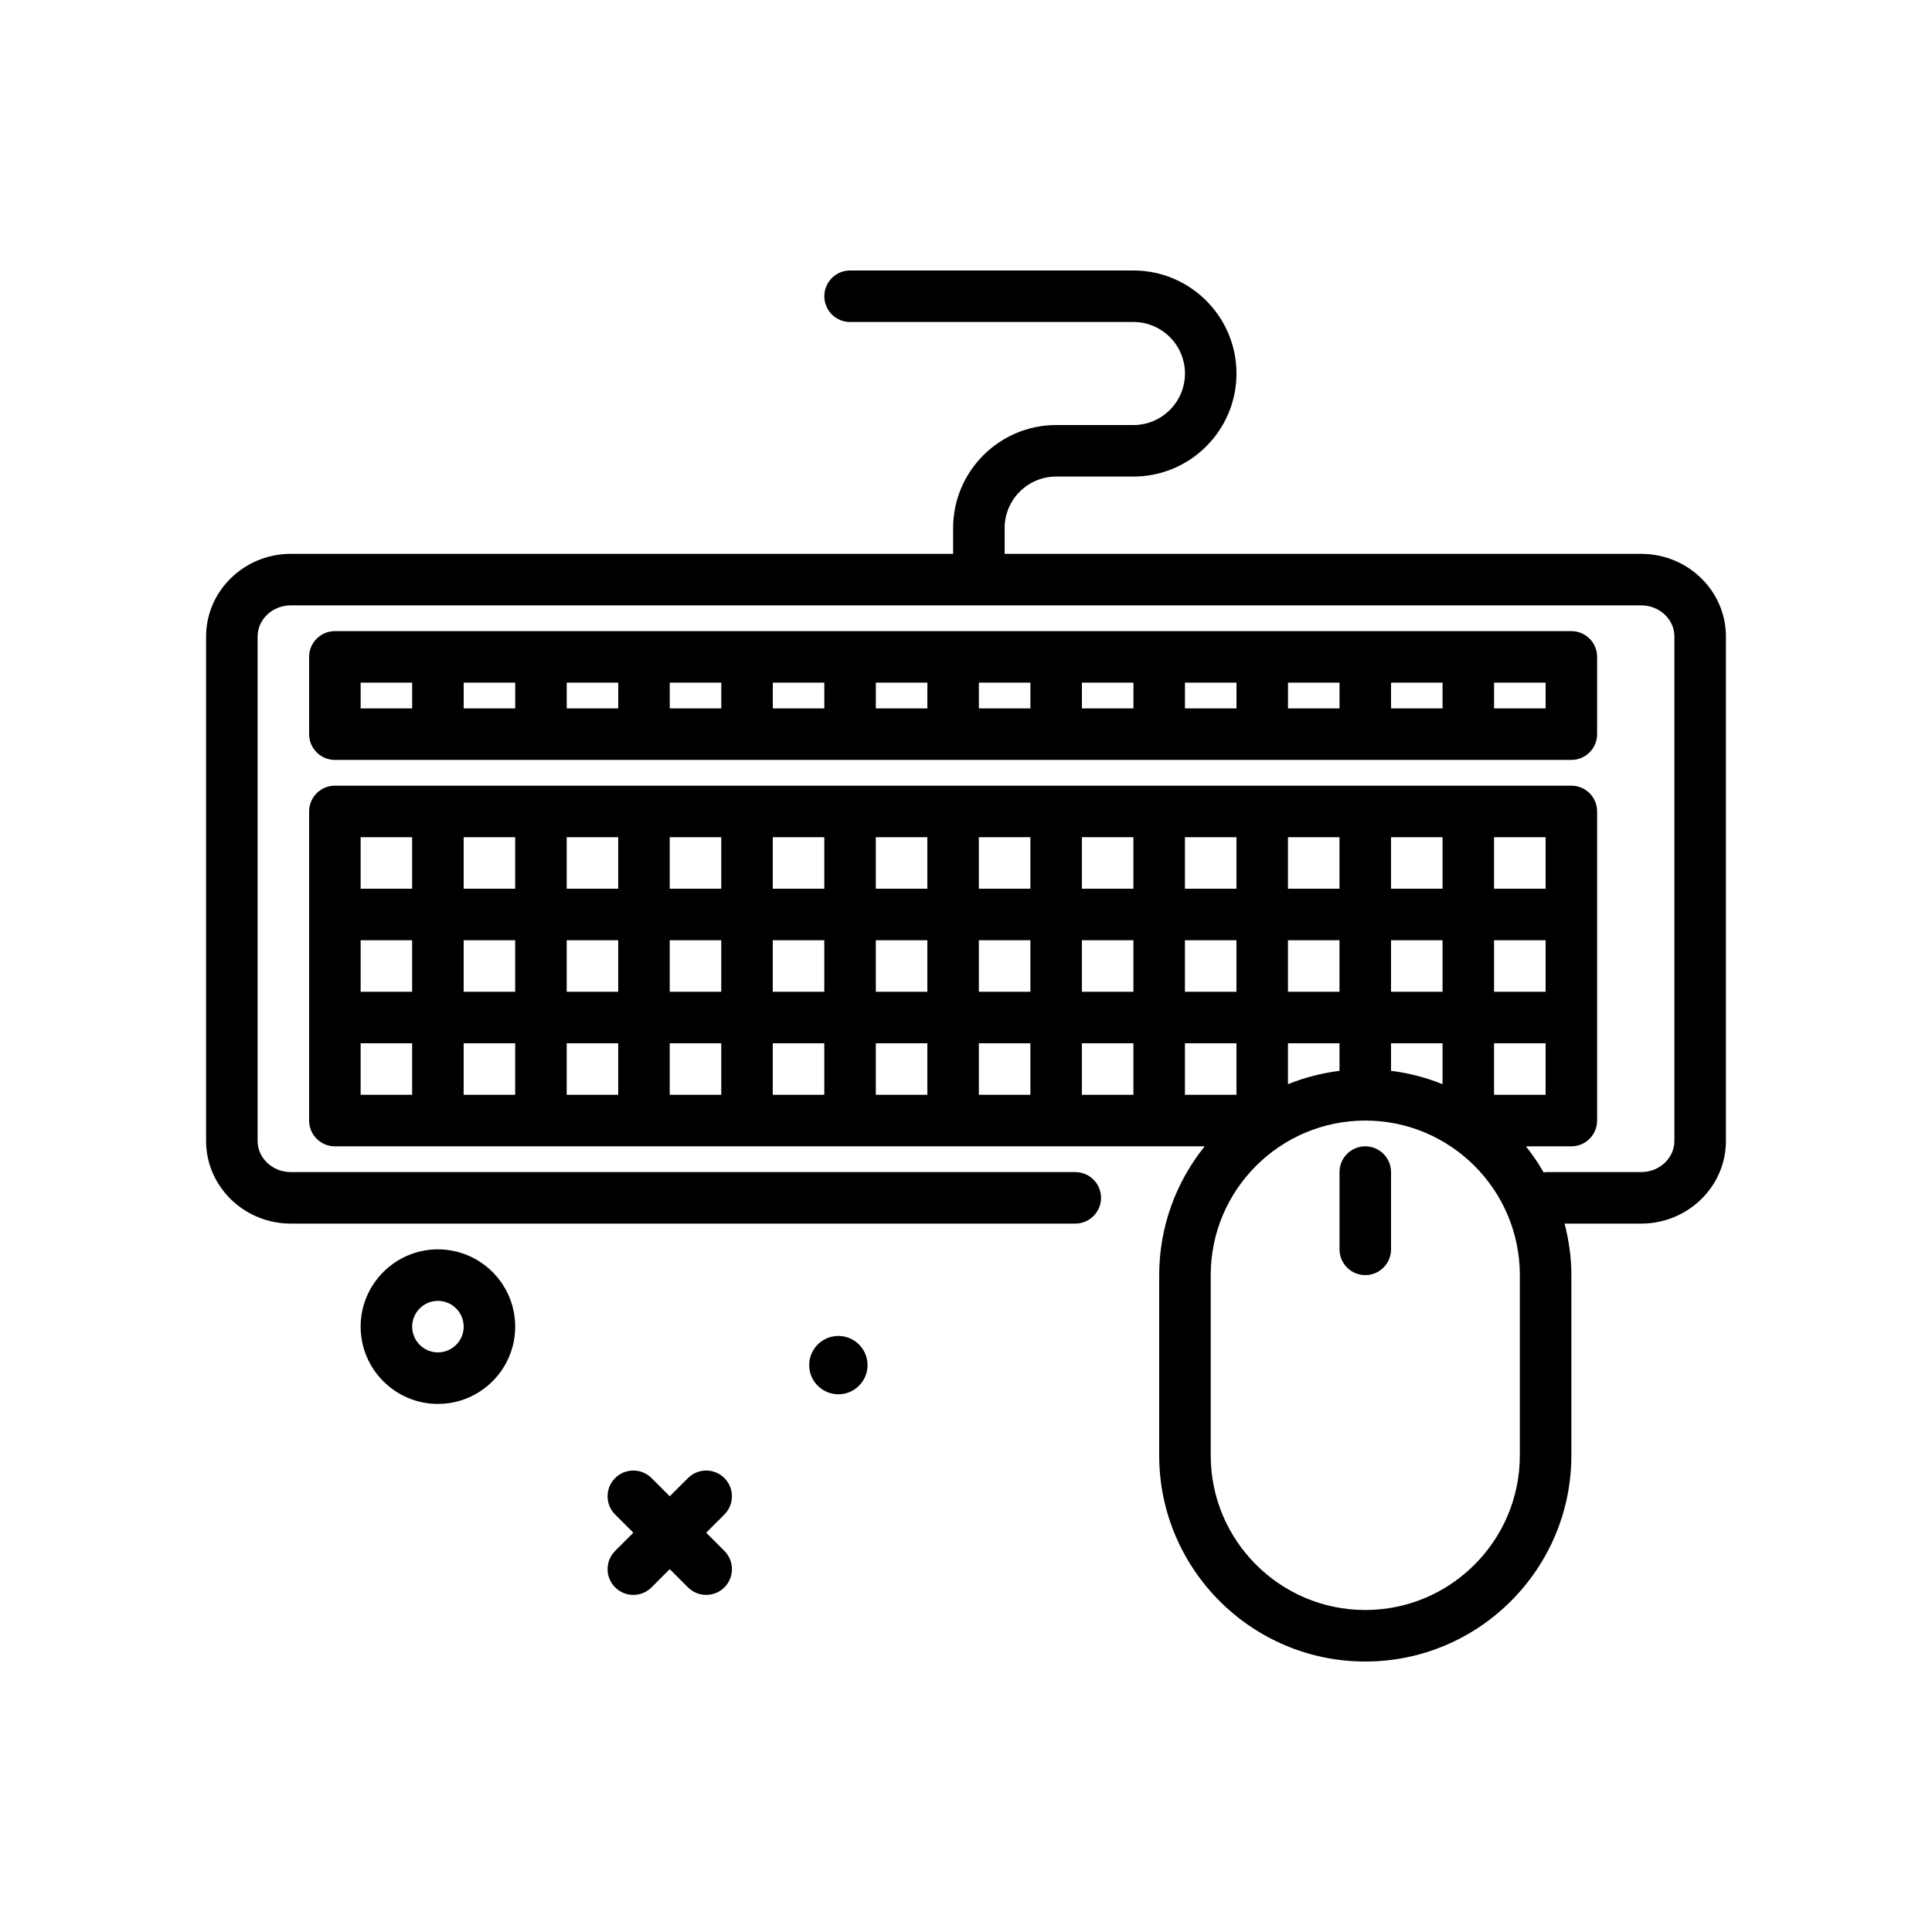 <svg id="mouse-keyboard" enable-background="new 0 0 300 300" height="512" viewBox="0 0 300 300" width="512" xmlns="http://www.w3.org/2000/svg"><g><path d="m112.484 229.516c-1.562-1.562-4.094-1.562-5.656 0l-2.828 2.828-2.828-2.828c-1.562-1.562-4.094-1.562-5.656 0s-1.562 4.094 0 5.656l2.828 2.828-2.828 2.828c-1.562 1.562-1.562 4.094 0 5.656.781.781 1.805 1.172 2.828 1.172s2.047-.391 2.828-1.172l2.828-2.828 2.828 2.828c.781.781 1.805 1.172 2.828 1.172s2.047-.391 2.828-1.172c1.562-1.562 1.562-4.094 0-5.656l-2.828-2.828 2.828-2.828c1.563-1.563 1.563-4.094 0-5.656z"/><path d="m68 194c-6.617 0-12 5.383-12 12s5.383 12 12 12 12-5.383 12-12-5.383-12-12-12zm0 16c-2.205 0-4-1.795-4-4s1.795-4 4-4 4 1.795 4 4-1.795 4-4 4z"/><path d="m129.557 207.488c-2.478.344-4.207 2.632-3.862 5.11.344 2.478 2.632 4.207 5.11 3.862 2.478-.344 4.207-2.632 3.863-5.11-.345-2.477-2.633-4.206-5.111-3.862z"/><path d="m254.84 86h-98.84v-4c0-4.412 3.588-8 8-8h12c8.822 0 16-7.178 16-16s-7.178-16-16-16h-44c-2.209 0-4 1.791-4 4s1.791 4 4 4h44c4.412 0 8 3.588 8 8s-3.588 8-8 8h-12c-8.822 0-16 7.178-16 16v4h-102.84c-7.256 0-13.16 5.76-13.16 12.84v78.32c0 7.08 5.904 12.84 13.16 12.84h121.809c2.209 0 4-1.791 4-4s-1.791-4-4-4h-121.809c-2.846 0-5.16-2.172-5.16-4.84v-78.32c0-2.668 2.314-4.84 5.16-4.84h209.68c2.846 0 5.16 2.172 5.16 4.84v78.32c0 2.668-2.314 4.84-5.16 4.84h-14.84c-.104 0-.191.052-.294.059-.823-1.424-1.741-2.784-2.766-4.059h7.06c2.209 0 4-1.791 4-4v-48c0-2.209-1.791-4-4-4h-192c-2.209 0-4 1.791-4 4v48c0 2.209 1.791 4 4 4h135.06c-4.406 5.484-7.06 12.434-7.06 20v28c0 17.645 14.355 32 32 32s32-14.355 32-32v-28c0-2.767-.39-5.438-1.053-8h11.893c7.256 0 13.16-5.76 13.16-12.84v-78.32c0-7.08-5.904-12.84-13.16-12.84zm-54.844 82.357v-6.357h8v4.278c-2.793.351-5.476 1.054-8 2.079zm-143.996-22.357h7.996v8h-7.996zm15.996 0h8v8h-8zm168.004 8h-8.004v-8h8.004zm-16.004 0h-8v-8h8zm-120-8h8v8h-8zm-8 8h-8v-8h8zm24-8h8v8h-8zm16 0h8v8h-8zm16 0h8v8h-8zm16 0h8v8h-8zm16 0h8v8h-8zm16 0h8v8h-8zm16-8v-8h8v8zm-8 0h-8v-8h8zm-16 0h-8v-8h8zm-16 0h-8v-8h8zm-16 0h-8v-8h8zm-16 0h-8v-8h8zm-16 0h-8v-8h8zm-16 0h-8v-8h8zm-16 0h-8v-8h8zm-16 0h-8v-8h8zm0 24v8h-8v-8zm8 0h8v8h-8zm16 0h8v8h-8zm16 0h8v8h-8zm16 0h8v8h-8zm16 0h8v8h-8zm16 0h8v8h-8zm16 0h8v8h-8zm32 0h8v6.354c-2.523-1.025-5.207-1.727-8-2.077zm16 8v-8h8.004v8zm8.004-32h-8.004v-8h8.004zm-176.004-8v8h-7.996v-8zm-7.996 32h7.996v8h-7.996zm180 64c0 13.234-10.766 24-24 24s-24-10.766-24-24v-28c0-13.234 10.766-24 24-24s24 10.766 24 24z"/><path d="m212 178c-2.209 0-4 1.791-4 4v12c0 2.209 1.791 4 4 4s4-1.791 4-4v-12c0-2.209-1.791-4-4-4z"/><path d="m52 118h192c2.209 0 4-1.791 4-4v-12c0-2.209-1.791-4-4-4h-192c-2.209 0-4 1.791-4 4v12c0 2.209 1.791 4 4 4zm156-8h-8v-4h8zm8-4h8v4h-8zm-24 4h-8v-4h8zm-16 0h-8v-4h8zm-16 0h-8v-4h8zm-16 0h-8v-4h8zm-16 0h-8v-4h8zm-16 0h-8v-4h8zm-16 0h-8v-4h8zm-16 0h-8v-4h8zm160 0h-8v-4h8zm-184-4h8v4h-8z"/></g></svg>